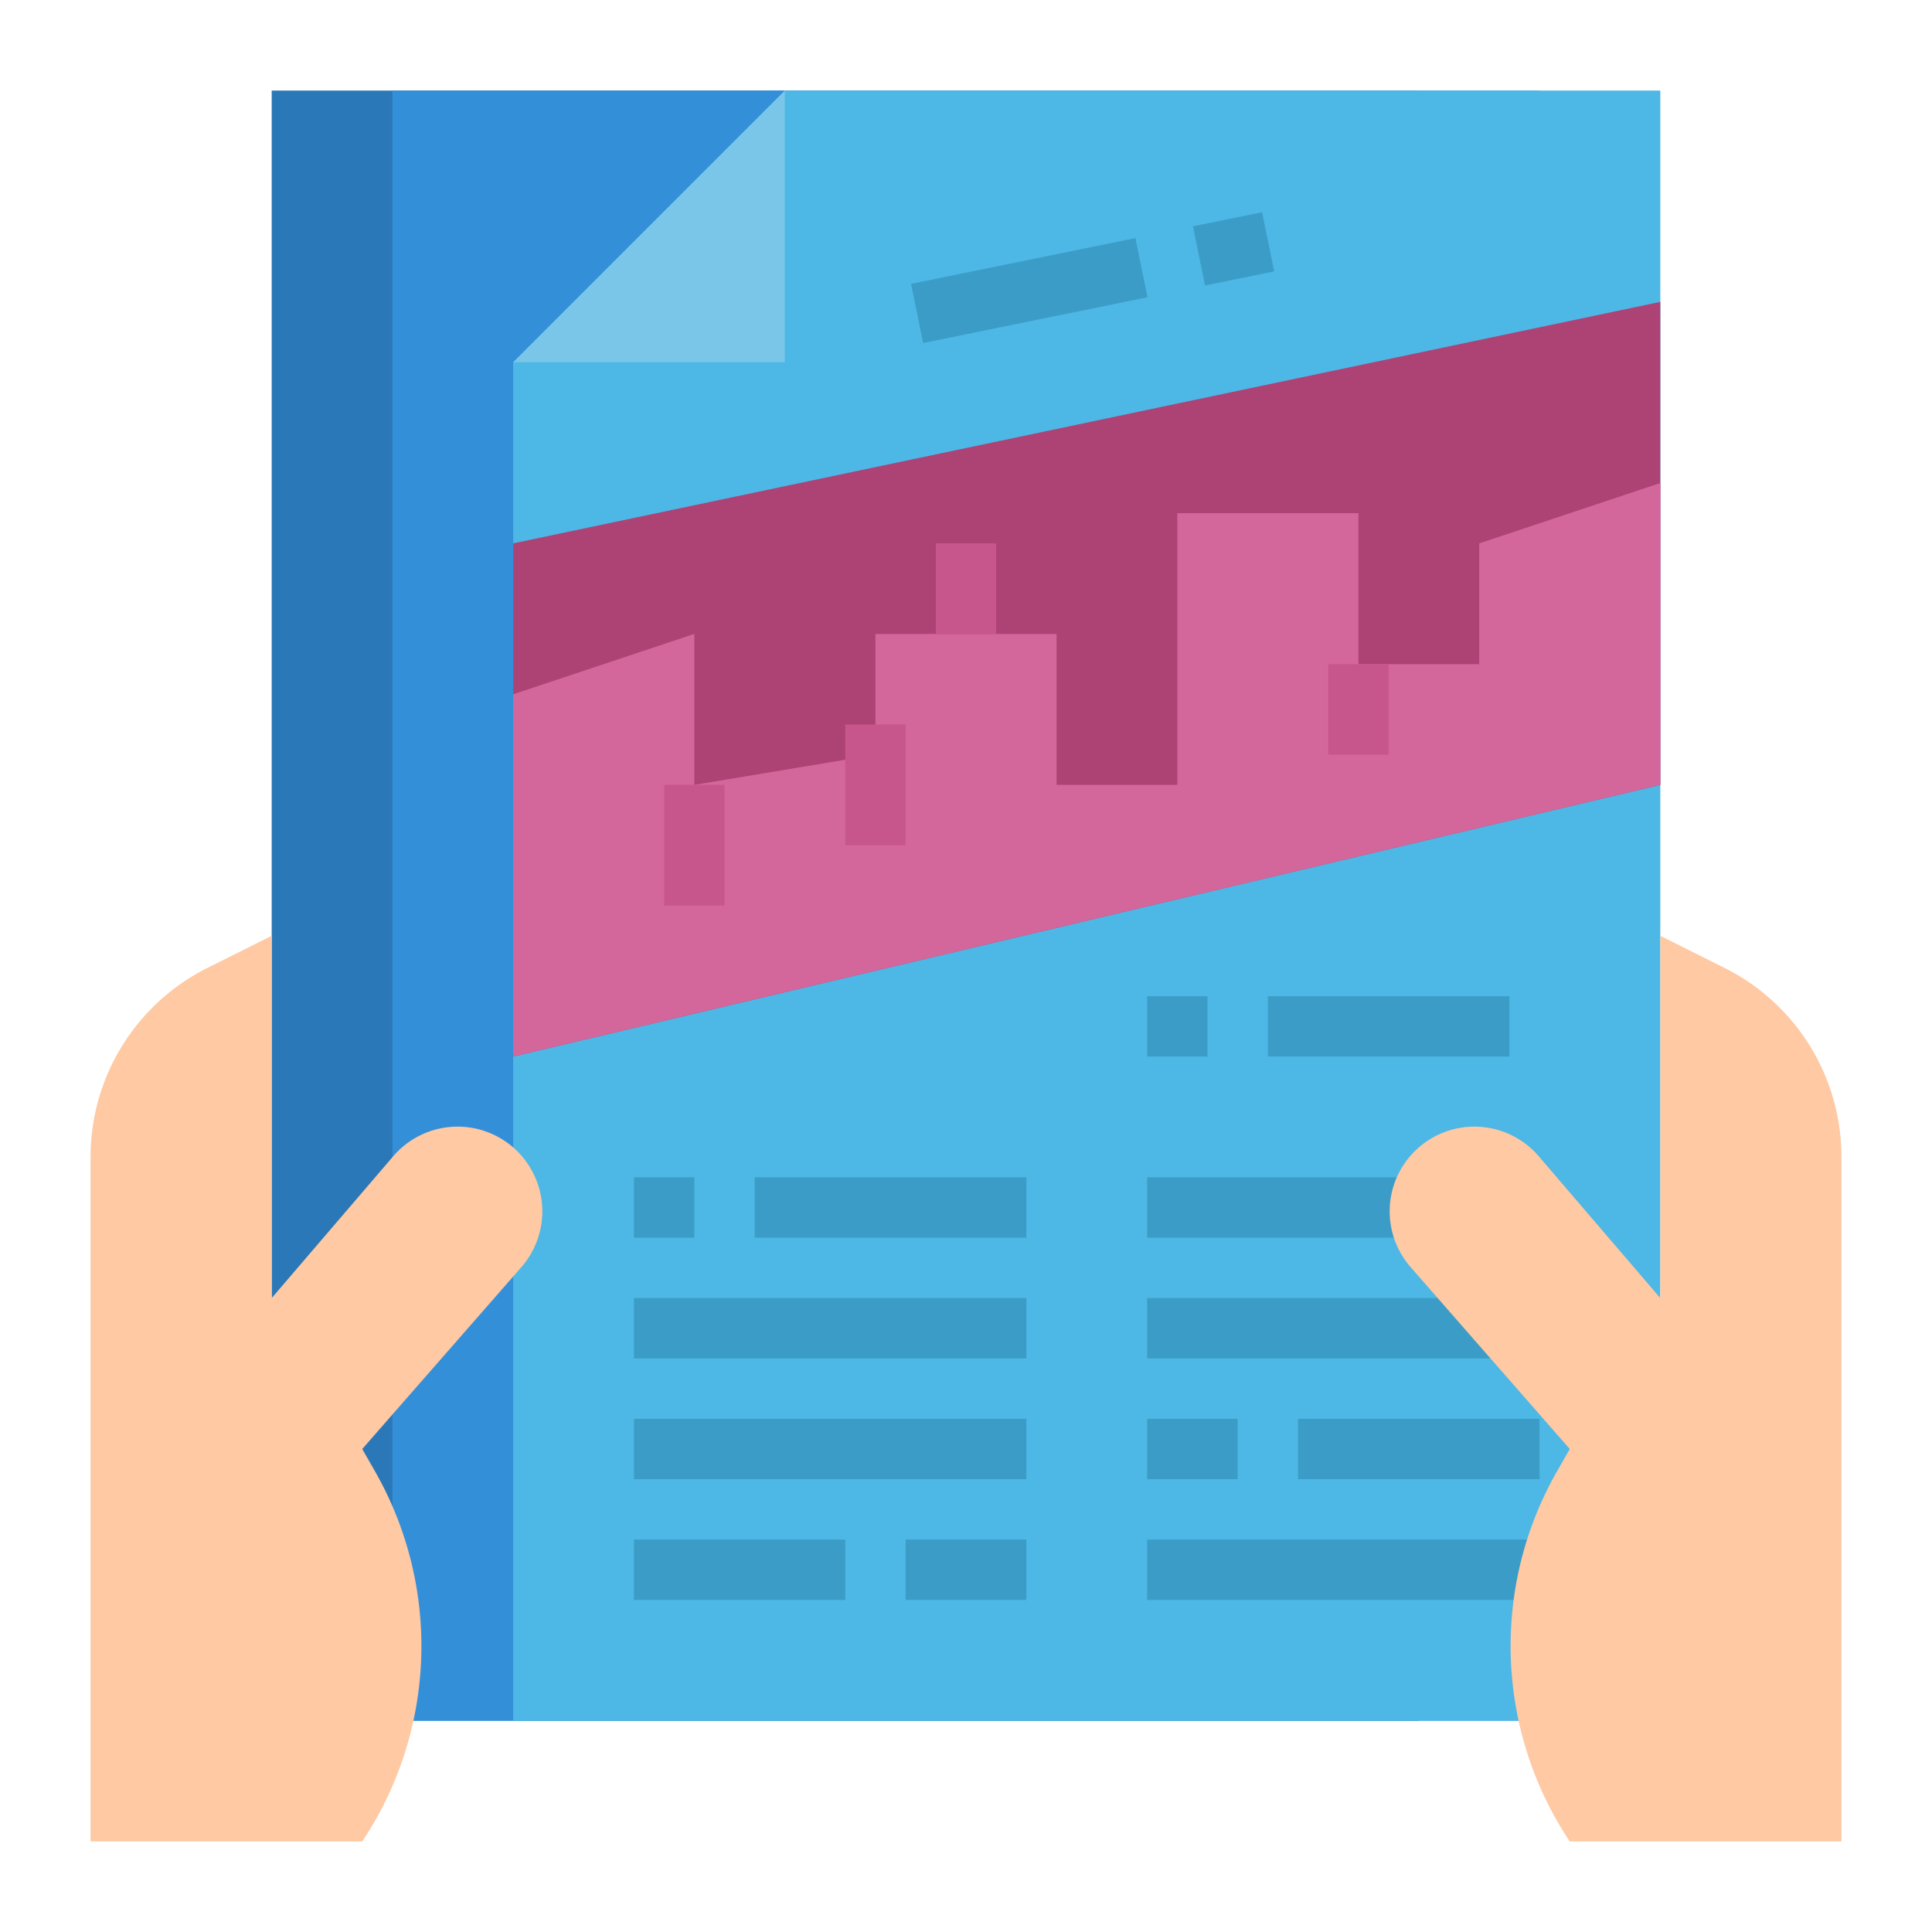 <svg height="512" viewBox="0 0 512 512" width="512" xmlns="http://www.w3.org/2000/svg"><g id="Flat"><path d="m72 24h304v432h-304z" fill="#2b78b8"/><path d="m104 24h304v432h-304z" fill="#348fd9"/><path d="m440 456h-304v-360l72-72h232z" fill="#4db7e5"/><path d="m136 96h72v-72z" fill="#79c6e8"/><path d="m99.378 389.912-3.378-5.912 42.167-48.191a22.454 22.454 0 0 0 -1.021-30.663 22.454 22.454 0 0 0 -32.926 1.264l-32.22 37.59v-96l-17.044 8.522a56 56 0 0 0 -30.956 50.088v181.39h72a93.34 93.34 0 0 0 3.378-98.088z" fill="#fec9a3"/><path d="m136 144 304-64v128l-304 72z" fill="#ad4275"/><path d="m440 128-48 16v32h-32v-40h-48v72h-32v-40h-48v32l-48 8v-40l-48 16v96l304-72z" fill="#d3669a"/><path d="m248 144h16v24h-16z" fill="#c7568c"/><path d="m224 192h16v32h-16z" fill="#c7568c"/><path d="m176 208h16v32h-16z" fill="#c7568c"/><path d="m352 176h16v24h-16z" fill="#c7568c"/><g fill="#3b9dc7"><path d="m200 312h72v16h-72z"/><path d="m168 312h16v16h-16z"/><path d="m240 408h32v16h-32z"/><path d="m168 408h56v16h-56z"/><path d="m168 344h104v16h-104z"/><path d="m168 376h104v16h-104z"/><path d="m304 312h104v16h-104z"/><path d="m344 376h64v16h-64z"/><path d="m304 376h24v16h-24z"/><path d="m304 344h104v16h-104z"/><path d="m304 408h104v16h-104z"/><path d="m304 264h16v16h-16z"/><path d="m336 264h64v16h-64z"/><path d="m317.493 57.871h18.696v16h-18.696z" transform="matrix(.98 -.2 .2 .98 -6.571 66.767)"/><path d="m242.386 68.928h60.668v16h-60.668z" transform="matrix(.98 -.2 .2 .98 -9.88 56.156)"/></g><path d="m412.622 389.912 3.378-5.912-42.167-48.191a22.454 22.454 0 0 1 1.021-30.663 22.454 22.454 0 0 1 32.926 1.264l32.22 37.59v-96l17.044 8.522a56 56 0 0 1 30.956 50.088v181.39h-72a93.34 93.34 0 0 1 -3.378-98.088z" fill="#fec9a3"/></g></svg>